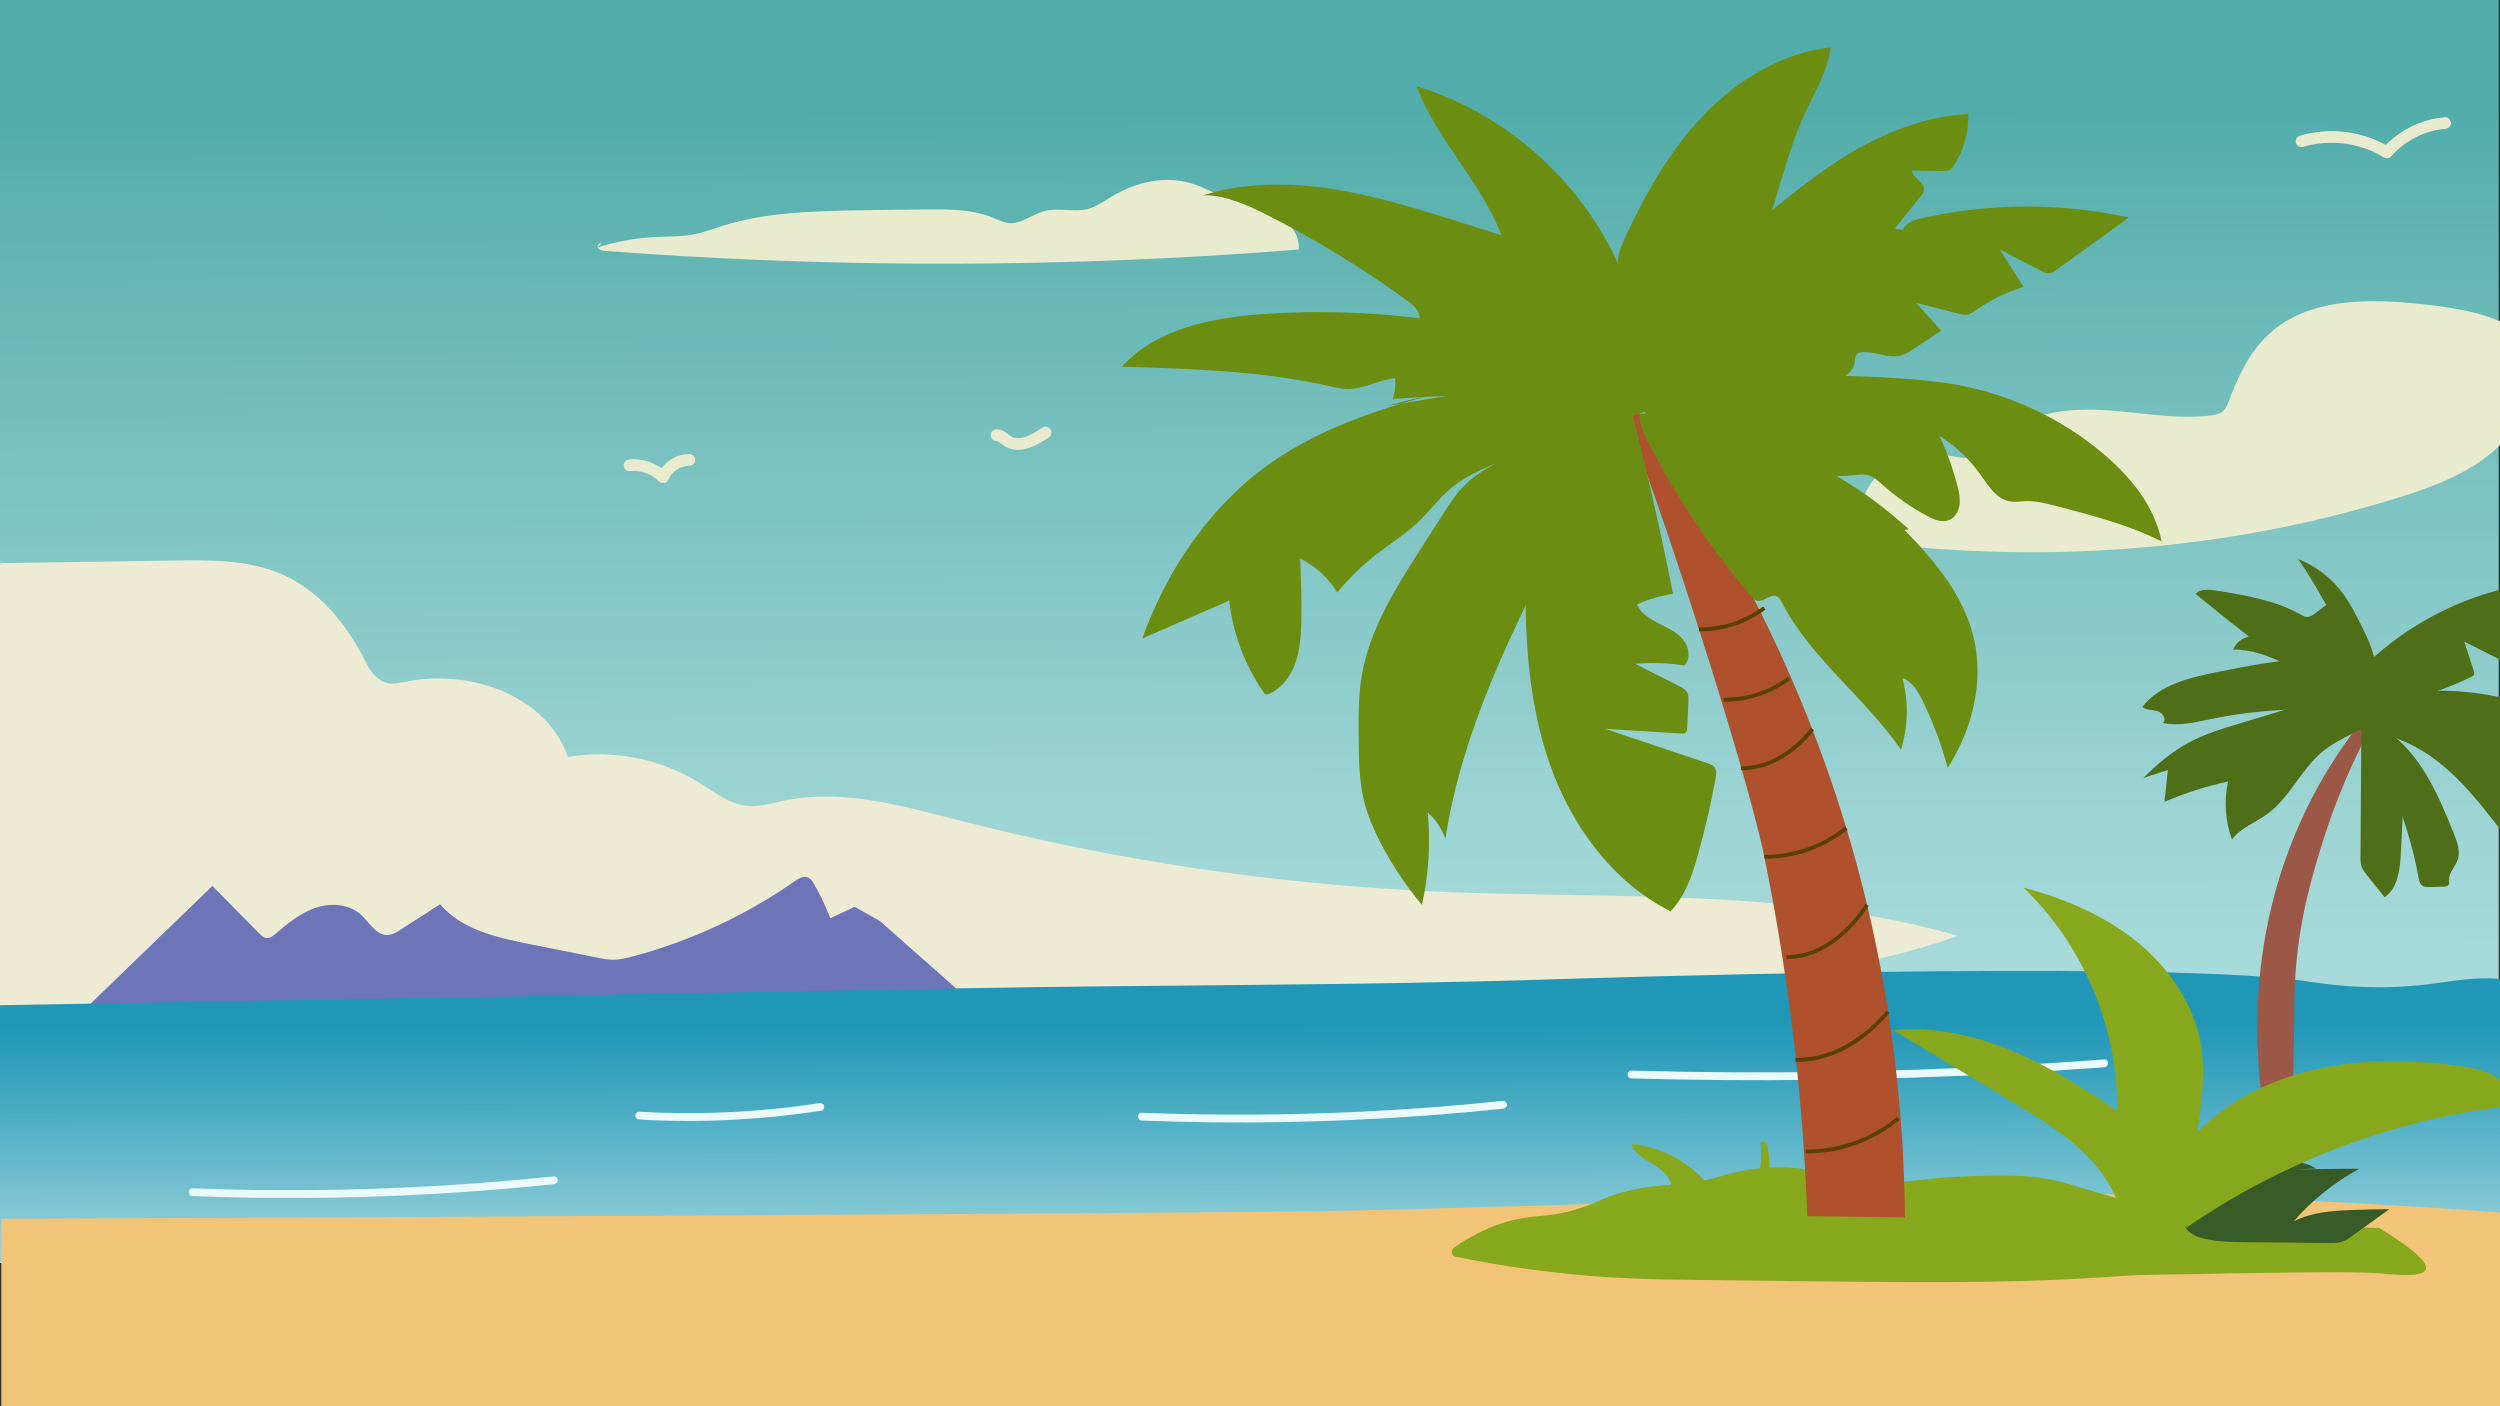 <?xml version="1.0" encoding="utf-8"?>
<!-- Generator: Adobe Illustrator 23.0.5, SVG Export Plug-In . SVG Version: 6.00 Build 0)  -->
<svg version="1.1" id="圖層_1" xmlns="http://www.w3.org/2000/svg" xmlns:xlink="http://www.w3.org/1999/xlink" x="0px" y="0px"
	 viewBox="0 0 1920 1080" style="enable-background:new 0 0 1920 1080;" xml:space="preserve">
<rect x="0" y="0" width="1920" height="1080" fill="#333333" stroke="none"/>
<style type="text/css">
	.st0{fill:url(#SVGID_1_);}
	.st1{fill:#E8EBCD;}
	.st2{fill:#EDEBD4;}
	.st3{fill:#6D74B8;}
	.st4{fill:url(#SVGID_2_);}
	.st5{fill:#EAFAFD;}
	.st6{fill:#9B5846;}
	.st7{fill:#F2C477;}
	.st8{fill:#87A81D;}
	.st9{fill:#375C28;}
	.st10{fill:#AF512D;}
	.st11{fill:#6B8D11;}
	.st12{fill:none;stroke:#5B4005;stroke-width:3;stroke-miterlimit:10;}
	.st13{fill:#4F6E18;}
</style>
<linearGradient id="SVGID_1_" gradientUnits="userSpaceOnUse" x1="960.01" y1="795.392" x2="957.99" y2="-14.392">
	<stop  offset="0.011" style="stop-color:#ABDCDC"/>
	<stop  offset="0.203" style="stop-color:#9DD4D4"/>
	<stop  offset="0.567" style="stop-color:#77C0BF"/>
	<stop  offset="0.876" style="stop-color:#52ADAA"/>
</linearGradient>
<rect x="-1" y="-12" class="st0" width="1920" height="805"/>
<g>
	<path class="st1" d="M458.38,190.28c14.32-4.68,29.26-7.45,44.3-8.21c10.06-0.51,20.22-0.13,30.1-2.04
		c7.64-1.48,14.94-4.29,22.36-6.63c31.6-9.93,65.2-11.09,98.31-11.77c19.97-0.41,39.95-0.67,59.92-0.79c16.69-0.1,33.89,0,49.3,6.4
		c3.92,1.63,7.77,3.67,12,4.08c9.68,0.94,17.94-6.72,27.34-9.23c10.67-2.85,22.24,1.13,32.96-1.52c7.1-1.75,13.14-6.23,19.42-9.98
		c18.02-10.77,40.28-15.89,60.39-9.85c9.62,2.89,18.35,8.15,27.78,11.59c11.54,4.21,24.04,5.66,35.13,10.95s21,16.17,19.64,28.38
		c-138.62,11.05-277.92,13.68-416.86,7.86c-38.55-1.61-77.07-3.88-115.55-6.79c-2.05-0.16-4.41-0.49-5.51-2.23
		c-1.09-1.75,1.06-4.71,2.67-3.42"/>
</g>
<g>
	<path class="st1" d="M1934.67,254.36c-22.28-13.98-49.22-18.05-75.37-20.85c-40.63-4.35-86.42-4.74-116.55,22.87
		c-14.81,13.57-23.76,32.31-30.83,51.11c-1.23,3.27-2.55,6.74-5.32,8.87c-2.42,1.85-5.58,2.38-8.61,2.74
		c-27.96,3.32-56.09-2.79-84.21-4.25c-28.12-1.46-58.8,2.82-78.84,22.61c-4.4,4.35-8.33,9.46-13.91,12.14
		c-10.57,5.07-22.88-0.16-34.52-1.57c-23.11-2.81-47.2,12-55.13,33.89c-2.47,6.81-3.43,14.58-0.46,21.18
		c5.48,12.17,21.05,15.27,34.34,16.52c126.71,11.94,255.95,0.27,377.42-37.7c31.36-9.8,63.73-22.41,84.47-47.89
		c20.74-25.48,24.59-67.46-0.1-89.13"/>
</g>
<g>
	<path class="st2" d="M0.53,432.49c44.4-0.67,88.8-1.34,133.2-2.01c28.15-0.43,57.32-0.65,83.08,10.72
		c27.6,12.18,48.25,36.62,62.06,63.44c4,7.77,8.35,16.57,16.63,19.35c5.71,1.92,11.92,0.44,17.83-0.71
		c48.52-9.44,106.79,11.3,122.8,58.07c34.52-5.9,71.11,1.27,100.86,19.75c11.69,7.26,23.07,16.47,36.77,17.84
		c9.42,0.94,18.72-1.99,27.98-3.95c44.68-9.45,90.62,3.71,134.85,15.08c120.61,31.01,244.46,49.4,368.88,54.77
		c133.45,5.76,269.77-3.1,398.12,33.89c-139.91,50.03-293.31,33.98-441.84,38.09c-116.47,3.22-232.19,19.23-348.49,26.26
		c-90.29,5.45-180.81,5.48-271.26,5.51c-136.05,0.04-272.09,0.08-408.14,0.12c-14.15,0-30.62-1.15-38.63-12.81
		c-4.97-7.24-5.15-16.62-5.16-25.4c-0.04-75.01-0.09-150.03-0.13-225.04c-0.02-32.97,0.12-66.83,12.09-97.54"/>
</g>
<g>
	<path class="st3" d="M52.45,787.41c36.88-35.67,73.77-71.34,110.65-107c11.89,12.06,23.77,24.11,35.66,36.17
		c1.79,1.81,3.84,3.75,6.39,3.83c2.51,0.08,4.67-1.68,6.57-3.32c9.28-8.04,19.07-15.99,30.71-19.9c11.64-3.91,25.64-3.02,34.73,5.24
		c6.6,6,11.66,16.02,20.57,15.66c3.69-0.15,6.99-2.21,10.09-4.21c10.05-6.48,20.1-12.95,30.16-19.43
		c16.5,19.46,43.49,25.58,68.51,30.58c17.48,3.49,34.96,6.99,52.44,10.48c3.88,0.77,7.78,1.55,11.73,1.58
		c5.07,0.03,10.06-1.18,14.97-2.48c44.54-11.78,86.98-31.47,124.74-57.87c2.95-2.06,6.57-4.27,9.92-2.95
		c2.15,0.84,3.52,2.93,4.69,4.92c5,8.43,9.23,17.31,12.62,26.51c6.26-2.93,12.53-5.86,18.79-8.8c6.5,3.67,13,7.34,19.5,11.01
		c27.4,24.25,54.8,48.5,82.21,72.76c-236.61,3.5-473.3,26.05-709.55,12.52c3.93-2.75,7.85-5.49,11.78-8.24"/>
</g>
<linearGradient id="SVGID_2_" gradientUnits="userSpaceOnUse" x1="993.298" y1="990.361" x2="992.471" y2="659.03">
	<stop  offset="0.096" style="stop-color:#99D2DB"/>
	<stop  offset="0.209" style="stop-color:#7CC4D2"/>
	<stop  offset="0.487" style="stop-color:#3AA4BF"/>
	<stop  offset="0.618" style="stop-color:#2097B7"/>
</linearGradient>
<path class="st4" d="M1987,970H-1V772c314.34-5.28,567.27-9.82,740-13c152.33-2.8,304.73-1.96,457-7c0,0,451.39-14.94,571,1
	c14.34,1.91,37.46,6.21,71,5c38.71-1.4,53.75-8.77,84-6c26.96,2.47,49,11.45,65,20C1987,838,1987,904,1987,970z"/>
<g>
	<g>
		<path class="st5" d="M1252.95,828.23c47.35,1.31,94.72,1.68,142.08,1.09c47.1-0.58,94.18-2.11,141.22-4.57
			c26.6-1.39,53.19-3.09,79.75-5.09c3.83-0.29,3.86-6.29,0-6c-47.16,3.54-94.4,6.14-141.67,7.79c-47.09,1.64-94.21,2.34-141.33,2.1
			c-26.69-0.14-53.37-0.58-80.04-1.32C1249.09,822.13,1249.09,828.13,1252.95,828.23L1252.95,828.23z"/>
	</g>
</g>
<path class="st6" d="M1745.75,889.11c4.37-0.14,8.73-0.27,13.1-0.41c0.64-13.46,1.51-33.68,2.2-58.3
	c1.32-47.24,0.51-59.15,1.6-78.05c2.64-45.9,13.43-81.08,21.3-106.14c16.48-52.51,39.02-94.33,58.93-124.9l0,0
	c-22.77,22.63-52.77,58.31-75.72,108.95C1714.59,746.24,1737.48,855.82,1745.75,889.11z"/>
<path class="st7" d="M1979,1092H1V936c100.2-0.36,252.71-0.97,439-2c358.06-1.98,537.09-2.96,585-4c339.44-7.35,468.2-20.86,743-8
	c79.7,3.73,145.5,8.45,190,12C1965,986.67,1972,1039.33,1979,1092z"/>
<path class="st8" d="M1863,975c-2.26,6.15-21.26,4.17-35,3c-20.42-1.73-71.28-0.82-173,1c-31.69,0.57-26.45,1.72-79,4
	c-60.23,2.61-131.97,1.78-273,0c-35.75-0.45-67.66-0.94-111-6c-31.57-3.68-57.45-8.42-75-12c-1.41-0.87-2.19-2.44-2-4
	c0.23-1.91,1.8-2.88,2-3c15.07-10.65,28.47-16.04,38-19c24.21-7.52,33.31-2.42,61-12c13.29-4.6,14.98-7.09,29-11
	c17.46-4.88,30.98-5.52,38-6c38.32-2.6,40.72-10.76,72-13c49.06-3.52,60.94,15.28,112,10c6.3-0.65,16.11-1.97,32-3
	c0,0,26.83-1.74,50-1c34.09,1.09,47.34,10.44,92,21c32.73,7.74,57.04,10.14,96,14c34.78,3.44,65.26,4.7,90,5
	C1844.75,953.74,1865.59,967.93,1863,975z"/>
<g>
	<path class="st8" d="M1282.93,927.74c0.19-3.48,0.38-6.97,0.57-10.45c0.16-2.86,0.31-5.78-0.39-8.55
		c-1.8-7.11-8.59-11.63-14.91-15.37c-6.32-3.73-13.2-7.98-15.42-14.97c2.75,0.4,5.5,0.79,8.23,1.32c24.2,4.67,46.13,20.09,58.7,41.3
		c1.55,2.61,3,5.5,2.75,8.52c-0.25,3.02-2.91,6.03-5.91,5.54c-2.55-0.41-4.21-3.01-6.66-3.82c-4.85-1.61-10.01,4.3-14.73,2.34
		c-2.15-0.89-3.48-3.23-5.7-3.94c-1.46-0.47-3.05-0.14-4.57-0.29c-1.53-0.15-3.23-1.12-3.24-2.66"/>
</g>
<g>
	<path class="st8" d="M1331.17,935.46c7.28-9.26,15.16-18.48,18.74-29.7c2.96-9.29,2.74-19.26,2.48-29.01
		c1.3-0.57,2.89,0.11,3.78,1.21c0.9,1.11,1.25,2.54,1.54,3.94c1.46,7.1,1.75,14.44,0.85,21.64c1.73-1.54,4.36-1.74,6.56-0.99
		c2.19,0.75,4.01,2.3,5.64,3.96c3.18,3.25,5.82,7.02,7.77,11.13c0.47,1,0.92,2.08,0.76,3.18c-0.18,1.22-1.08,2.2-1.94,3.09
		c-8.41,8.7-17.26,16.99-26.49,24.81c-1.17,0.99-2.37,1.99-3.78,2.61c-3.98,1.75-8.9-0.08-11.62-3.47
		c-2.72-3.39-3.55-7.97-3.32-12.31"/>
</g>
<g>
	<path class="st9" d="M1763.72,898.01c16.08-0.15,32.17-0.29,48.25-0.44c-19.06,10.35-36.25,24.13-50.5,40.48
		c13.46-6.98,29.1-8.13,44.25-8.74c9.74-0.39,19.49-0.62,29.24-0.67c-9.43,6.82-18.87,13.64-28.3,20.45
		c-2.35,1.7-4.74,3.42-7.47,4.39c-3.34,1.19-6.97,1.18-10.52,1.15c-21.87-0.16-43.74-0.38-65.61-0.67
		c-11.3-0.15-22.78-0.35-33.6-3.6c-6.27-1.88-13.34-6.82-11.89-13.21c0.81-3.59,4.1-5.98,7.16-8.02
		c12.58-8.35,25.42-16.29,38.51-23.8c8.55-4.9,17.34-9.68,26.95-11.86s20.27-1.47,28.47,4"/>
</g>
<g>
	<path class="st8" d="M1677.66,943.91c70.72-49.23,153.2-81.44,238.56-93.18c4.15-0.57,9.11-1.72,10.43-5.69
		c0.47-1.39,0.36-2.92,0.08-4.36c-2.79-14.17-19.96-19.54-34.25-21.56c-36.14-5.12-73.2-6.25-108.97,1.02
		c-35.77,7.28-70.3,23.38-96.01,49.3c3.24-22.04,6.47-44.51,2.85-66.49c-5.22-31.76-24.71-60.06-49.82-80.2
		s-55.53-32.73-86.59-41.16c46.05,44.14,72.8,107.75,72.14,171.54c-25.83-17.36-52.25-34.18-80.99-46.12
		c-28.74-11.95-60.09-18.9-91.05-15.77c30.63,18.42,61.25,36.85,91.88,55.27c30.18,18.15,61.94,37.99,77.4,69.64
		c3.49,7.15,6.13,14.88,11.23,21c11.02,13.23,33.29,14.91,46.17,3.49"/>
</g>
<path class="st10" d="M1463,935c-25-0.33-50-0.67-75-1c-2.94-80.09-12.06-173.44-33-276c-14.44-70.74-86.45-290.93-107-338
	c3.33-1.33,6.67-2.67,10-4c29.88,40.67,62.74,91.5,93.34,152.6c18.68,37.3,44.77,94.9,66.66,167.4
	C1438.7,704.53,1461.85,806.87,1463,935z"/>
<g>
	<path class="st11" d="M1262.83,317.15c21.11,0.64,41.63,6.69,61.88,12.69c8.41,2.49,16.82,4.99,25.12,7.81
		c42.88,14.6,82.67,38.19,116.07,68.79c-1.1,0.18-2.2,0.36-3.3,0.54c23.07,23.47,45.09,49.91,52.99,81.86
		c8.46,34.19-0.71,71.22-19.76,100.85c-4.84-17.92-11.39-35.39-19.54-52.07c-3.41-6.98-7.82-14.45-15.25-16.7
		c4.85,17.88,4.46,37.15-1.11,54.83c-27.61-40.11-69.32-70-91.6-113.29c-0.91-1.76-1.9-3.66-3.68-4.53
		c-4.92-2.4-10.24,4.91-15.49,3.36c-1.81-0.53-3.14-2.03-4.36-3.47c-30.96-36.31-57.65-76.26-79.33-118.76
		c-3.39-6.63-6.73-13.66-6.55-21.11c3.07-0.35,6.15-0.69,9.22-1.04"/>
</g>
<g>
	<path class="st11" d="M1264.89,299.11c66.59-10.56,134.42-13.24,201.63-7.96c11.24,0.88,22.48,1.99,33.6,3.88
		c41.87,7.11,81.77,25.5,114.37,52.72c21.37,17.85,40.25,40.7,45.63,68.02c-25.52-12.71-53.34-19.96-80.93-27.13
		c-7.76-2.02-15.66-4.05-23.67-3.76c-3.95,0.14-7.92,0.85-11.82,0.2c-10.58-1.76-16.85-12.33-23.08-21.05
		c-8.32-11.65-18.95-21.65-31.08-29.24c5.78,12.36,10.4,25.25,13.78,38.47c1.23,4.82,2.31,9.82,1.56,14.74
		c-0.74,4.92-3.67,9.8-8.33,11.54c-5.34,1.99-11.23-0.5-16.26-3.18c-12.5-6.67-24.21-14.84-34.78-24.27
		c-3.1-2.77-6.25-5.73-10.23-6.93c-3.57-1.08-7.4-0.6-11.12-0.26c-36.79,3.43-73.39-6.57-108.83-17.03
		c-18.37-5.42-38-11.89-49.33-27.34c-3.05-4.16-5.44-9.25-4.57-14.33s6.15-9.56,11.05-7.98"/>
</g>
<g>
	<path class="st11" d="M1461.31,176.95c1.72-5.67,8.38-7.94,14.15-9.26c52.26-11.86,107.13-12.09,159.49-0.67
		c-18.51,13.4-37.01,26.79-55.52,40.19c-1.78,1.29-3.71,2.63-5.91,2.73c-1.95,0.08-3.79-0.83-5.52-1.73
		c-10.75-5.53-21.5-11.06-32.25-16.59c6.12,9.56,12.25,19.12,18.37,28.68c-12.88,3.85-25.13,9.82-36.11,17.59
		c-2.33,1.65-4.75,3.44-7.58,3.82c-2.11,0.28-4.22-0.25-6.28-0.78c-10.86-2.79-21.73-5.59-32.59-8.38
		c6.45,7.16,12.9,14.32,19.35,21.48c-7.12,4.67-14.24,9.34-21.36,14.01c-3.02,1.98-6.1,3.99-9.59,4.95
		c-9.6,2.64-19.58-3.2-29.51-2.58c-1.48,0.09-3.04,0.37-4.13,1.37c-1.8,1.65-1.63,4.47-2.02,6.88
		c-1.71,10.49-14.67,14.17-25.19,15.63c-32.14,4.45-64.29,8.9-96.43,13.35c-6.43,0.89-13.01,1.78-19.38,0.52s-12.61-5.09-15-11.13
		c-2.71-6.85,0.04-14.54,2.97-21.3c6.43-14.85,13.85-29.28,22.18-43.15c5.81-9.68,12.09-19.12,19.46-27.68
		c9.56-11.11,20.84-20.59,32.07-30.02c24.47-20.55,49.07-41.2,76.54-57.52c27.47-16.32,58.2-28.25,90.11-29.78
		c0.49,13.82-3.4,27.75-10.98,39.32c-0.89,1.36-1.88,2.74-3.31,3.53c-1.65,0.91-3.63,0.91-5.51,0.88
		c-7.85-0.11-15.69-0.22-23.54-0.33c0.68,6.01,9.97,8.85,9.33,14.86c-0.21,1.93-1.47,3.56-2.69,5.07
		c-6.57,8.19-13.15,16.37-19.72,24.56c1.98,0.38,3.96,0.76,5.94,1.14"/>
</g>
<g>
	<path class="st11" d="M1242.74,204.64c-0.91-8.26,2.56-16.31,6.09-23.83c15.79-33.7,34.5-66.55,60.42-93.25
		c25.92-26.7,59.75-46.98,96.71-51.27c-2.08,17.54-11.63,33.14-19.06,49.16c-19.71,42.48-25.47,90.82-48.43,131.64
		c-14.25,25.33-34.52,46.66-54.57,67.69c-7.16,7.51-14.58,15.21-24.06,19.44c-4.93,2.2-11.28,3.17-15.3-0.43
		c-4.09-3.66-3.76-10.04-3.19-15.5c3.23-30.82,3.53-61.94,0.91-92.82"/>
</g>
<g>
	<path class="st11" d="M1249.96,220.61c-26-72.91-88.03-131.97-162.12-154.36c15.72,41.1,49.43,73.35,65.3,114.39
		c-11.07-3.47-22.14-6.95-33.21-10.42c-31.88-10-63.9-20.04-96.92-25.11c-33.02-5.08-67.34-5.03-99.24,4.9
		c16.91-0.41,32.98,6.86,48.09,14.46c37.97,19.1,74.38,41.29,108.75,66.29c4.72,3.43,9.9,7.88,9.67,13.72
		c-39.6-4.94-79.67-6.05-119.48-3.31c-39.74,2.73-82.47,10.97-109.26,40.45c52.91,1.55,106.2,3.14,157.88,14.59
		c5.44,1.21,10.93,2.53,16.5,2.45c12.19-0.16,23.37-6.93,35.48-8.35c0.61,5.42,0.01,10.98-1.75,16.15
		c52.06-4.37,104.42-2.42,156.59,0.36c5.02,0.27,10.8,0.23,14.08-3.58c1.47-1.71,2.17-3.94,2.8-6.11
		c6.61-22.72,9.63-46.49,8.9-70.14c-0.31-10.13-1.63-21.02-8.41-28.56"/>
</g>
<g>
	<path class="st11" d="M1115.98,298.62c-48.86,13.07-98.41,27.76-139.82,56.81c-46.39,32.54-79.72,81.66-98.94,134.97
		c22.26-9.71,44.52-19.42,66.77-29.13c2.86,24.95,11.89,49.16,26.07,69.89c0.63,0.92,1.37,1.91,2.47,2.14
		c0.88,0.18,1.77-0.17,2.58-0.55c9.44-4.44,16.1-13.51,19.65-23.32c3.55-9.81,4.33-20.39,4.63-30.81
		c0.47-16.56-0.2-33.13-0.87-49.69c11.74,5.73,21.76,14.92,28.48,26.12c9.01-10.97,19.25-20.93,30.47-29.63
		c10.62-8.24,22.14-15.38,31.86-24.66c8.2-7.83,14.99-17.06,23.52-24.53c15.08-13.2,34.55-20.04,53.5-26.57
		c43.82-15.12,87.64-30.23,131.47-45.35c-49.16-22.08-105.97-13.65-159.12-4.81c-24.77,4.12-49.54,8.24-74.31,12.37"/>
</g>
<g>
	<path class="st11" d="M1191.43,325.61c-15.4,21.88-45.84,27.27-65.23,45.72c-7.08,6.73-12.46,15.01-17.76,23.21
		c-6.12,9.48-12.22,18.97-18.29,28.48c-19.09,29.88-38.36,60.92-44.29,95.87c-2.66,15.67-2.55,31.67-2.42,47.57
		c0.13,16.44,0.28,33.06,4.25,49.01c2.89,11.64,7.77,22.7,13.36,33.31c8.66,16.45,19.09,31.97,31.04,46.22
		c5.14-23.25,6.64-47.31,4.42-71.02c6.13,5.47,10.84,12.51,13.56,20.25c12.7-83.05,50.97-159.72,89.49-234.39
		c20.94-40.59,42.66-81.81,75.48-113.57c-50,11.7-97.41,34.35-137.93,65.9"/>
</g>
<g>
	<path class="st11" d="M1171.82,439.71c-1,49.83,2.01,100.53,18.58,147.53c16.56,47,48.07,90.34,92.62,112.67
		c11.39-11.9,16.76-28.19,21.19-44.05c5.35-19.17,9.83-38.58,13.4-58.16c0.52-2.86,0.94-6.1-0.81-8.41
		c-1.28-1.69-3.41-2.45-5.41-3.12c-26.27-8.82-52.54-17.64-78.81-26.47c19.48,1.21,38.96,2.43,58.44,3.64c1.3,0.08,2.77,0.1,3.7-0.8
		c0.86-0.83,0.97-2.15,1.02-3.34c0.32-6.9,0.63-13.8,0.95-20.69c0.1-2.18,0.18-4.46-0.79-6.41c-1.23-2.49-3.86-3.9-6.33-5.16
		c-11.22-5.71-22.44-11.41-33.66-17.12c12.58-1.12,25.31-0.68,37.79,1.3c5.11-5.43,3.43-14.69-1.42-20.35
		c-4.85-5.66-11.97-8.72-18.62-12.09c-6.65-3.37-13.44-7.63-16.5-14.43c8.79-4.03,18.15-6.81,27.72-8.22
		c-10.43-52.63-22.45-104.94-36.04-156.84c-19.66,18.72-34.86,42.09-43.99,67.65c-4.41,12.35-7.43,25.2-12.44,37.32
		c-8.14,19.7-21.52,37.56-24.99,58.59"/>
</g>
<path class="st12" d="M1355,467c-4.9,3.63-12.08,8.13-21.5,11.5c-11.62,4.16-21.88,4.92-28.67,4.88"/>
<path class="st12" d="M1374,521c-4.9,3.63-12.08,8.13-21.5,11.5c-11.62,4.16-21.88,4.92-28.67,4.88"/>
<path class="st12" d="M1392,560c-5.37,6.65-13.25,14.88-23.57,21.06c-12.74,7.62-23.99,9.01-31.43,8.94"/>
<path class="st12" d="M1418,636c-6.16,4.88-15.17,10.91-27,15.44c-14.59,5.59-27.48,6.61-36,6.56"/>
<path class="st12" d="M1434,695c-6.06,8.87-14.93,19.84-26.57,28.08c-14.36,10.17-27.05,12.02-35.43,11.92"/>
<path class="st12" d="M1450,777c-6.94,8.2-17.1,18.35-30.43,25.97c-16.44,9.4-30.97,11.12-40.57,11.02"/>
<path class="st12" d="M1458,859c-6.95,5.63-17.14,12.59-30.5,17.82c-16.48,6.45-31.05,7.63-40.67,7.56"/>
<g>
	<path class="st13" d="M1813.54,559.99c-0.23,32.54-0.46,65.08-0.69,97.61c-0.02,2.81-0.03,5.69,0.97,8.32
		c0.84,2.22,2.34,4.12,3.82,5.98c4.57,5.74,9.14,11.49,13.72,17.23c10.29-7.13,11.87-21.45,12.5-33.95
		c0.41-8.06,0.81-16.12,1.22-24.18c0.82-16.3,1.61-32.88-2.29-48.72c-3.91-15.85-13.27-31.14-27.95-38.28
		c-0.77,8.12-1.54,16.25-2.31,24.37"/>
</g>
<g>
	<path class="st13" d="M1834.44,599.65c10.56,23.86,18.32,48.95,23.08,74.6c0.38,2.07,0.85,4.33,2.47,5.68
		c1.67,1.39,4.07,1.4,6.24,1.33c3.53-0.11,7.05-0.22,10.58-0.32c1.36-0.04,2.94-0.19,3.71-1.32c0.7-1.02,0.42-2.38,0.36-3.61
		c-0.28-5.85,4.9-10.44,6.71-16.01c2.06-6.34-0.42-13.18-2.88-19.37c-12.13-30.52-26.06-62.81-53.59-80.71
		c-1.64,16.31-2.82,34.35,7.04,47.44"/>
</g>
<g>
	<path class="st13" d="M1819.64,551.85c3.22-7.75,10.27-13.45,18.04-16.63c7.77-3.18,16.26-4.1,24.65-4.52
		c18.65-0.92,37.42,0.55,55.71,4.36c2.05,0.43,4.18,0.93,5.76,2.29c2.84,2.44,3,6.7,2.93,10.45c-0.62,30.28-2.44,60.53-5.47,90.66
		c-20.17-26.28-41.51-53.53-71.56-67.49c-11.48-5.33-24.38-8.85-33.13-17.99"/>
</g>
<g>
	<path class="st13" d="M1819.29,508.26c29.56-27.73,66.54-47.49,106.02-56.66c1.24-0.29,2.61-0.55,3.72,0.07
		c1.66,0.92,1.83,3.21,1.78,5.11c-0.42,16.42-1.28,32.82-2.58,49.19c-0.1,1.21-0.34,2.63-1.44,3.13c-0.93,0.42-2-0.05-2.91-0.51
		c-10.45-5.29-20.89-10.58-31.34-15.87c2.42,7.48,4.85,14.96,7.27,22.44c0.32,0.99,0.64,2.11,0.19,3.05
		c-0.39,0.83-1.27,1.29-2.09,1.69c-19.02,9.29-39.37,15.46-59.63,21.6c-6.24,1.89-13.69,3.57-18.74-0.56
		c-2.42-1.98-3.77-4.99-4.56-8.02c-2.85-10.92,1.25-23.35,10.04-30.43"/>
</g>
<g>
	<path class="st13" d="M1824.36,520.19c1.67-14.63-5.2-28.73-11.88-41.84c-3.94-7.74-7.91-15.52-13.07-22.51
		c-8.7-11.77-20.74-21.04-34.34-26.44c19.36,28.45,35.03,59.4,46.5,91.84c1.3,3.68,3.47,8.08,7.37,8.07c2.9,0,5.2-2.75,5.72-5.6
		c0.52-2.85-0.29-5.75-1.09-8.54"/>
</g>
<g>
	<path class="st13" d="M1793.75,459.04c-5.16,3.95-10.33,7.9-15.49,11.86c-1.93,1.48-4.07,3.03-6.5,2.94
		c-1.77-0.06-3.37-1-4.92-1.87c-19.61-11.03-42.35-14.8-64.57-18.4c-5.58-0.9-12.11-1.52-16.09,2.5c13.49,11.16,27.16,22.1,41,32.82
		c-5.32,1.15-9.99,4.96-12.18,9.94c27.95,0.02,51.96,18.33,76.39,31.91c7.01,3.9,17.06,6.92,21.98,0.59
		c2.33-2.99,2.48-7.1,2.33-10.89c-0.84-21.56-8.28-42.83-21.08-60.2"/>
</g>
<g>
	<path class="st13" d="M1767.5,506.35c-21.58,1.17-42.85,5.42-64.04,9.65c-21.43,4.28-44.74,9.68-58.18,26.91
		c3.14,2.65,7.79,2.1,11.74,3.25s7.3,6.64,3.97,9.06c12.28,2.64,24.96-0.51,37.27-3.03c38.58-7.89,78.43-9.55,117.53-4.89
		c4.87,0.58,10.47,1.03,14.01-2.36c4.08-3.9,2.9-11.11-0.95-15.23c-3.85-4.13-9.5-5.96-14.89-7.63
		c-18.61-5.77-37.22-11.54-55.84-17.31"/>
</g>
<g>
	<path class="st13" d="M1776.88,538.43c-19.12,5.78-38.23,11.56-57.35,17.33c-13.11,3.96-26.31,7.96-38.38,14.44
		c-13.12,7.04-24.56,16.84-35.16,27.3c6.33-2.05,12.66-4.1,18.99-6.16c-0.9,8.16-1.8,16.32-2.7,24.48
		c15.75-6.72,32.13-11.97,48.86-15.66c-3.19,14.77-2.15,30.43,2.99,44.64c6.53-9,17.83-12.93,26.86-19.42
		c17.37-12.48,25.98-34.15,42.38-47.87c13.86-11.59,32.18-16.61,46.52-27.61c3.9-2.99,7.82-7.78,5.92-12.31
		c-1.48-3.53-5.74-4.85-9.51-5.51c-19.62-3.46-40.32-0.5-58.19,8.32"/>
</g>
<g>
	<g>
		<path class="st5" d="M147.95,918.6c36.09,1.4,72.22,1.79,108.34,1.17c36.11-0.62,72.21-2.25,108.23-4.89
			c20.3-1.49,40.57-3.3,60.81-5.42c1.61-0.17,3-1.26,3-3c0-1.49-1.38-3.17-3-3c-35.92,3.77-71.95,6.54-108.02,8.3
			c-36.08,1.76-72.2,2.51-108.32,2.25c-20.35-0.15-40.7-0.62-61.04-1.4C144.09,912.45,144.1,918.45,147.95,918.6L147.95,918.6z"/>
	</g>
</g>
<g>
	<g>
		<path class="st5" d="M876.95,860.6c36.09,1.4,72.22,1.79,108.34,1.17c36.11-0.62,72.21-2.25,108.23-4.89
			c20.3-1.49,40.57-3.3,60.81-5.42c1.61-0.17,3-1.26,3-3c0-1.49-1.38-3.17-3-3c-35.92,3.77-71.95,6.54-108.02,8.3
			c-36.08,1.76-72.2,2.51-108.32,2.25c-20.35-0.15-40.7-0.62-61.04-1.4C873.09,854.45,873.1,860.45,876.95,860.6L876.95,860.6z"/>
	</g>
</g>
<g>
	<g>
		<path class="st5" d="M490.95,859.83c18.18,1.03,36.4,1.32,54.6,0.85c18.14-0.47,36.26-1.68,54.3-3.62
			c10.34-1.12,20.66-2.47,30.94-4.05c1.6-0.25,2.49-2.26,2.1-3.69c-0.47-1.71-2.08-2.34-3.69-2.1c-17.79,2.73-35.69,4.74-53.65,6.01
			c-18,1.28-36.06,1.82-54.1,1.63c-10.17-0.11-20.34-0.46-30.5-1.03c-1.62-0.09-3,1.44-3,3
			C487.95,858.53,489.33,859.74,490.95,859.83L490.95,859.83z"/>
	</g>
</g>
<g>
	<g>
		<path class="st1" d="M483.48,361.79c2.26-0.21,4.49-0.15,6.75,0.07c-0.43-0.04-0.46-0.07-0.01,0c0.26,0.04,0.52,0.09,0.78,0.13
			c0.59,0.11,1.17,0.23,1.75,0.37c1.1,0.26,2.18,0.58,3.24,0.96c0.5,0.18,0.99,0.37,1.49,0.57c-0.41-0.16-0.34-0.15,0.02,0.02
			c0.24,0.11,0.48,0.22,0.72,0.34c1.02,0.49,2.01,1.03,2.96,1.62c0.51,0.31,1.01,0.64,1.5,0.98c0.22,0.15,0.43,0.31,0.65,0.46
			c0.31,0.22,0.38,0.3,0.04,0.02c0.92,0.76,1.82,1.54,2.66,2.39c1.84,1.84,5.9,1.82,7.07-0.91c0.39-0.9,0.82-1.77,1.32-2.61
			c0.28-0.47,0.58-0.93,0.9-1.37c0.06-0.08,0.54-0.7,0.2-0.28c-0.34,0.43,0.16-0.18,0.22-0.25c0.63-0.74,1.31-1.44,2.04-2.1
			c0.18-0.16,0.36-0.32,0.55-0.48c0.07-0.06,0.68-0.57,0.26-0.22c-0.42,0.34,0.2-0.14,0.28-0.2c0.25-0.18,0.5-0.35,0.75-0.52
			c0.82-0.54,1.67-1.02,2.55-1.45c0.22-0.11,0.45-0.2,0.66-0.31c-0.34,0.17-0.52,0.2-0.06,0.03c0.46-0.17,0.91-0.34,1.38-0.49
			c0.99-0.31,2-0.51,3.02-0.72c0.65-0.14-0.77,0.06-0.11,0.01c0.24-0.02,0.49-0.05,0.73-0.07c0.55-0.04,1.1-0.05,1.65-0.05
			c2.35,0,4.61-2.07,4.5-4.5c-0.11-2.44-1.98-4.5-4.5-4.5c-10.07-0.02-20.1,6.2-24.1,15.54c2.36-0.3,4.71-0.61,7.07-0.91
			c-7.49-7.47-18.34-11.56-28.91-10.57c-2.34,0.22-4.62,1.91-4.5,4.5C479.08,359.54,480.97,362.03,483.48,361.79L483.48,361.79z"/>
	</g>
</g>
<g>
	<g>
		<path class="st1" d="M765.31,338.72c0.24-0.01,0.49-0.01,0.73,0.01c-0.6-0.09-0.65-0.08-0.15,0.03c0.88,0.22-0.61-0.42,0.26,0.08
			c0.76,0.44,1.48,0.91,2.2,1.43c-0.63-0.46,0.08,0.06,0.31,0.24c0.56,0.43,1.11,0.87,1.67,1.29c0.67,0.5,1.36,0.97,2.1,1.37
			c3.46,1.89,7.47,2.64,11.39,2.23c7.91-0.82,15.04-4.85,21.47-9.3c1.93-1.34,3-4.01,1.61-6.16c-1.24-1.92-4.09-3.05-6.16-1.61
			c-2.96,2.05-6.02,3.98-9.26,5.56c-0.38,0.18-0.75,0.36-1.13,0.53c-0.25,0.11-0.51,0.23-0.76,0.34c0.38-0.16,0.42-0.18,0.12-0.06
			c-0.83,0.29-1.65,0.62-2.49,0.88c-0.82,0.25-1.65,0.47-2.5,0.65c-0.44,0.09-0.89,0.17-1.34,0.24c0.8-0.12,0.05-0.02-0.33,0
			c-0.75,0.05-1.5,0.06-2.26,0.02c-0.25-0.01-0.5-0.03-0.74-0.06c0.52,0.08,0.61,0.09,0.28,0.04c-0.42-0.09-0.85-0.16-1.27-0.27
			c-0.36-0.1-0.71-0.22-1.07-0.32c-0.97-0.29,0.51,0.31-0.33-0.12c-0.81-0.42-1.58-0.85-2.32-1.38c-0.17-0.12-1.07-0.81-0.31-0.22
			c-0.31-0.24-0.61-0.47-0.91-0.71c-0.9-0.7-1.79-1.42-2.77-2.01c-1.82-1.09-3.89-1.75-6.03-1.71c-2.35,0.05-4.61,2.03-4.5,4.5
			C760.92,336.62,762.79,338.78,765.31,338.72L765.31,338.72z"/>
	</g>
</g>
<g>
	<g>
		<path class="st1" d="M1768.8,112.85c2.12-0.63,4.26-1.19,6.43-1.64c0.95-0.2,1.9-0.38,2.85-0.54c0.54-0.09,1.09-0.18,1.64-0.26
			c0.27-0.04,0.55-0.08,0.82-0.12c-0.66,0.09-0.12,0.02,0.24-0.03c4.32-0.53,8.69-0.7,13.04-0.53c2.14,0.08,4.28,0.25,6.41,0.5
			c0.26,0.03,1.5,0.2,0.66,0.08c0.55,0.08,1.09,0.16,1.64,0.25c1.09,0.18,2.18,0.37,3.27,0.59c4.27,0.86,8.47,2.06,12.55,3.59
			c0.58,0.22,1.16,0.44,1.74,0.67c0.19,0.08,0.38,0.16,0.58,0.23c0.47,0.18-0.5-0.22,0.26,0.11c1.14,0.5,2.27,1.01,3.39,1.56
			c2.24,1.09,4.42,2.3,6.54,3.59c1.61,0.98,4.17,0.76,5.45-0.7c1.4-1.6,2.86-3.13,4.41-4.58c0.77-0.73,1.56-1.43,2.37-2.12
			c0.4-0.34,0.81-0.68,1.22-1.02c0.13-0.1,1.42-1.12,0.65-0.53c3.26-2.5,6.76-4.69,10.42-6.55c3.7-1.88,6.31-2.93,10.74-4.21
			c2.04-0.59,4.1-1.08,6.18-1.47c0.52-0.1,1.04-0.19,1.57-0.27c0.19-0.03,1.86-0.27,0.77-0.13c1.05-0.14,2.11-0.25,3.16-0.33
			c2.34-0.2,4.62-1.93,4.5-4.5c-0.1-2.27-1.99-4.71-4.5-4.5c-14.46,1.21-28.06,6.72-39.39,15.76c-3.06,2.44-5.88,5.15-8.46,8.1
			c1.82-0.23,3.64-0.47,5.45-0.7c-15.74-9.61-34.81-13.94-53.17-12.03c-5.36,0.55-10.65,1.54-15.81,3.08
			c-2.25,0.67-3.9,3.19-3.14,5.54C1764.01,111.99,1766.39,113.57,1768.8,112.85L1768.8,112.85z"/>
	</g>
</g>
</svg>
